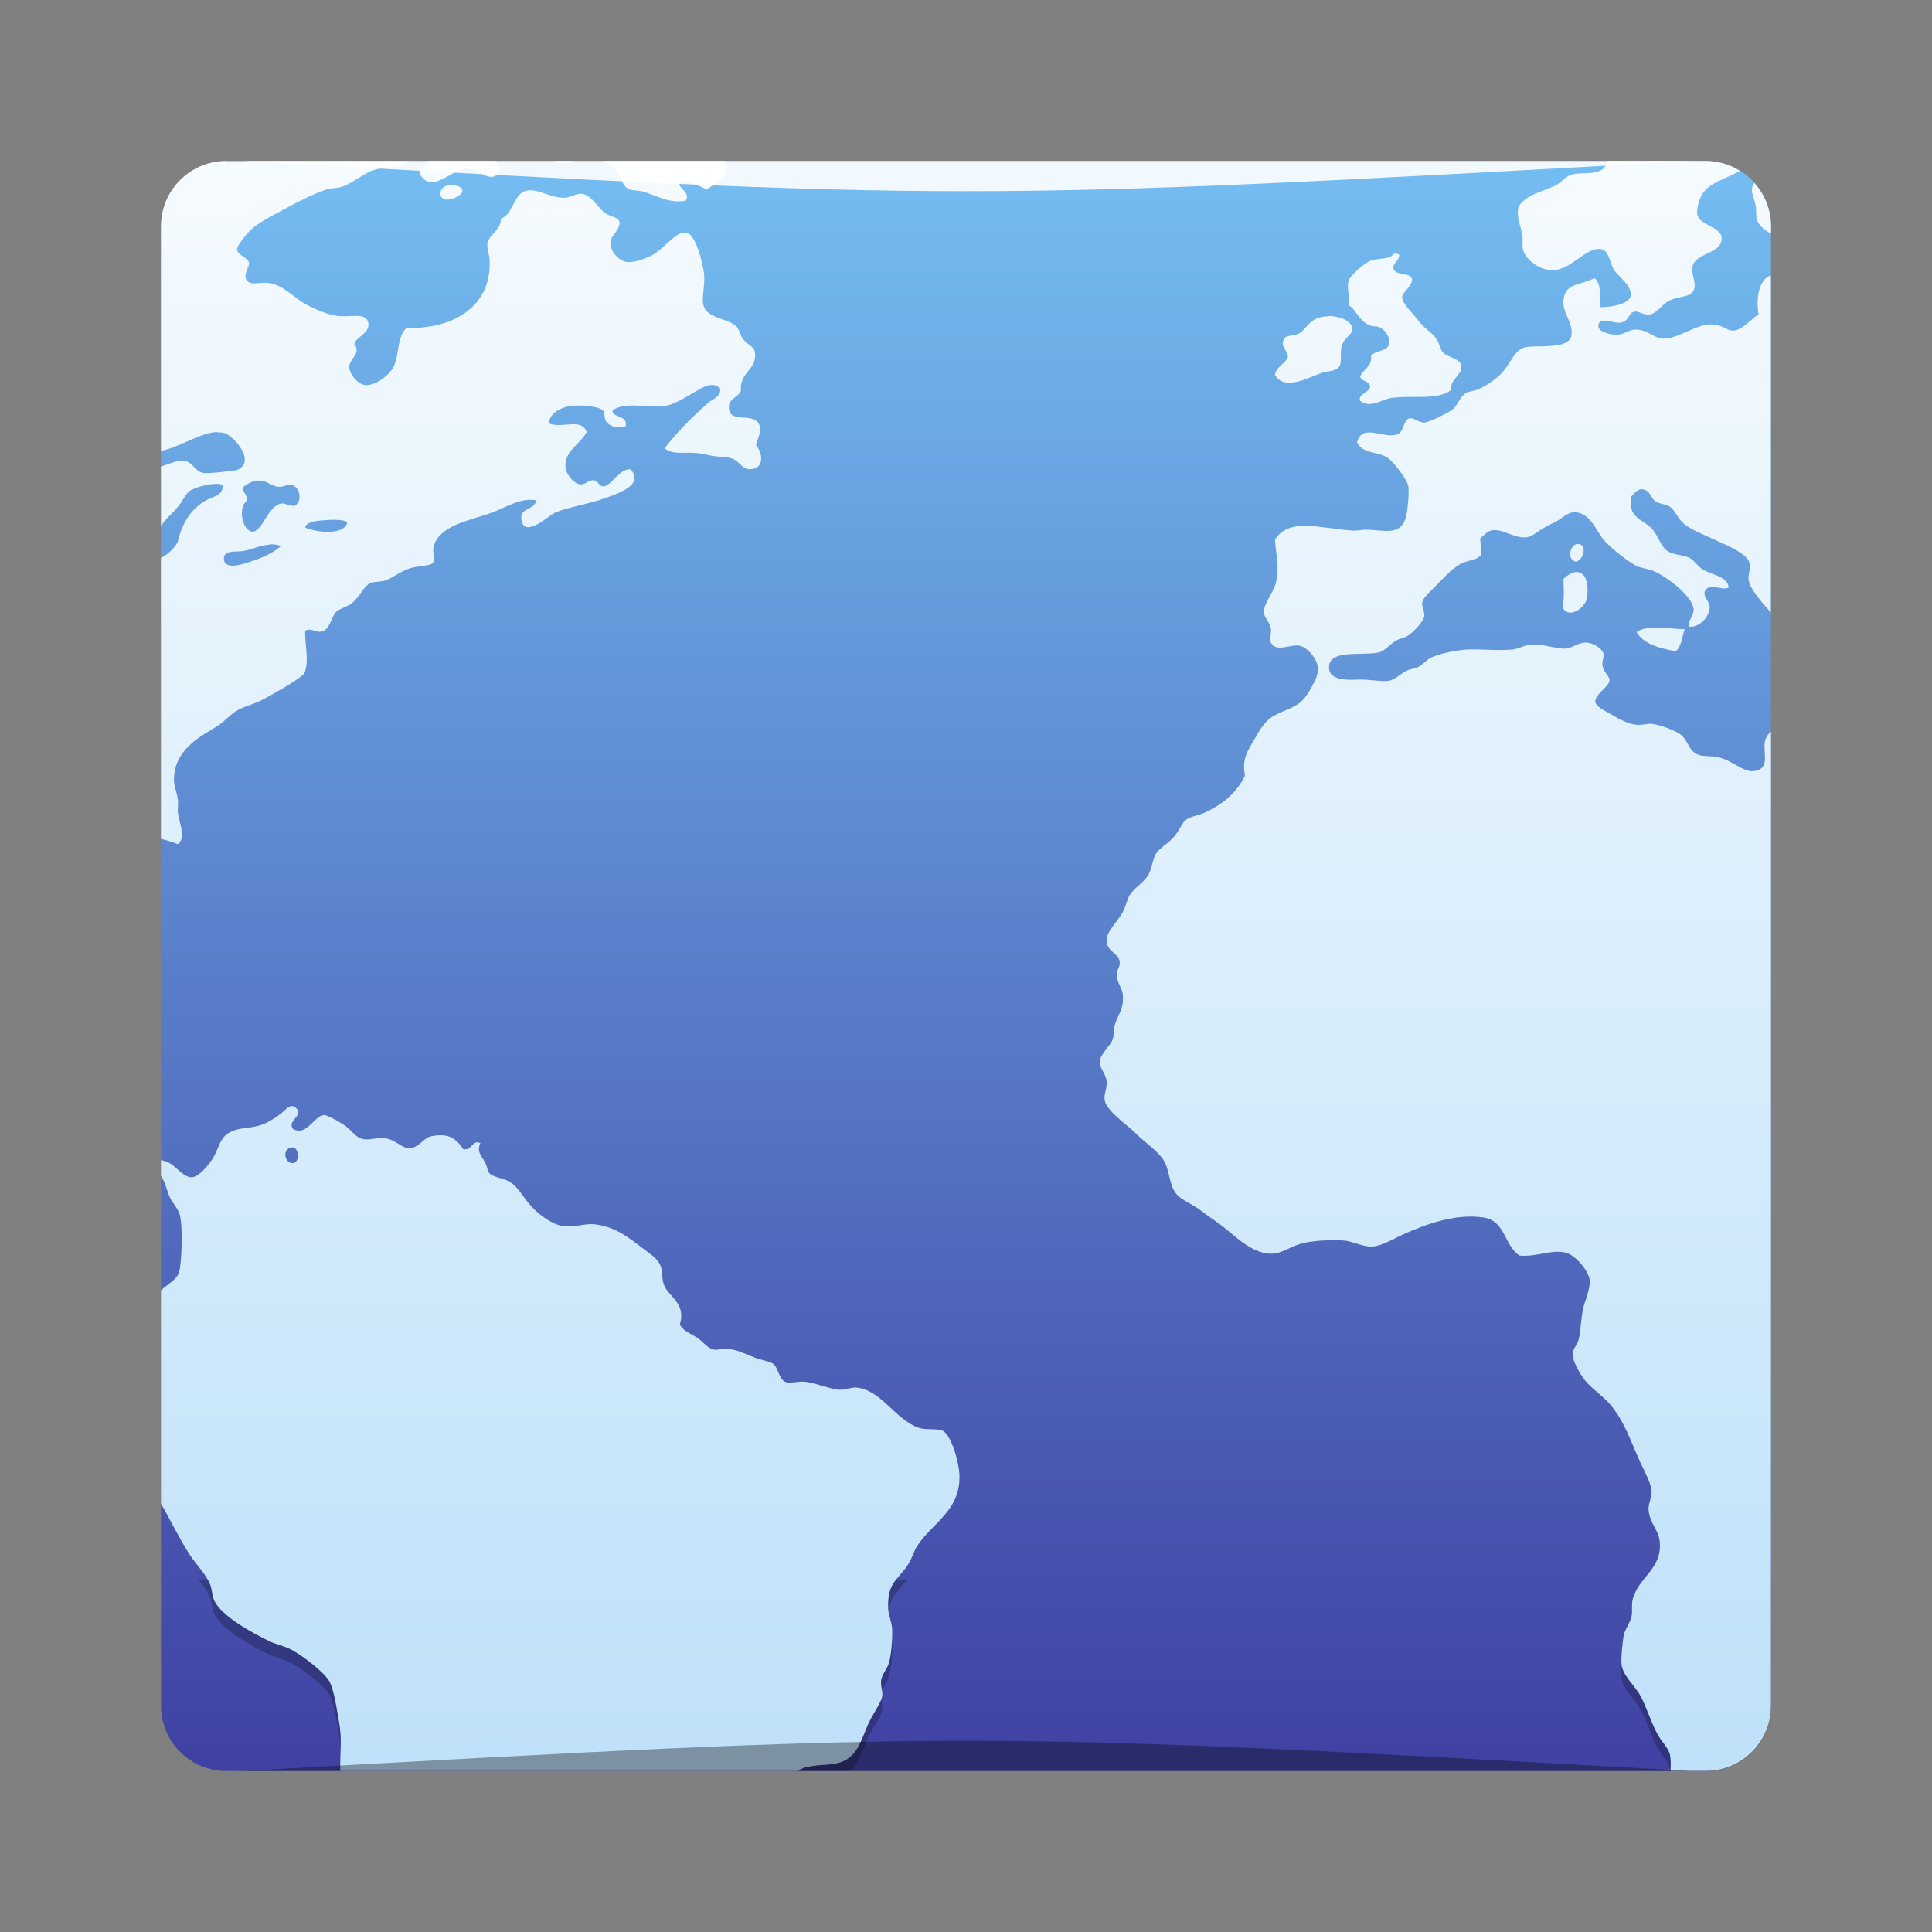 <?xml version="1.0" encoding="UTF-8" standalone="no"?>
<!-- Created with Inkscape (http://www.inkscape.org/) -->

<svg
   xmlns:dc="http://purl.org/dc/elements/1.1/"
   xmlns:cc="http://creativecommons.org/ns#"
   xmlns:rdf="http://www.w3.org/1999/02/22-rdf-syntax-ns#"
   xmlns:svg="http://www.w3.org/2000/svg"
   xmlns="http://www.w3.org/2000/svg"
   xmlns:xlink="http://www.w3.org/1999/xlink"
   xmlns:sodipodi="http://sodipodi.sourceforge.net/DTD/sodipodi-0.dtd"
   xmlns:inkscape="http://www.inkscape.org/namespaces/inkscape"
   width="48"
   height="48"
   id="svg2"
   version="1.1"
   inkscape:version="0.91 r13725"
   sodipodi:docname="package_internet_webdevelopment.svg"
   inkscape:export-filename="/home/uri/workspace/NitruxforAndroid/res/drawable-xhdpi/web_browser.png"
   inkscape:export-xdpi="180"
   inkscape:export-ydpi="180">
  <rect width="100%" height="100%" fill="#808080" stroke="none"/>
  <defs
     id="defs4">
    <linearGradient
       inkscape:collect="always"
       xlink:href="#linearGradient4167"
       id="linearGradient3549"
       x1="28.551"
       y1="1052.38"
       x2="28.551"
       y2="1004.356"
       gradientUnits="userSpaceOnUse"
       gradientTransform="matrix(0.833,0,0,0.833,4,171.394)" />
    <style
       type="text/css"
       id="style874">
    .fil0 {fill:#1F1A17}
   </style>
    <linearGradient
       inkscape:collect="always"
       xlink:href="#linearGradient4173"
       id="linearGradient4973"
       x1="23.938"
       y1="-1052.425"
       x2="23.938"
       y2="-1004.362"
       gradientUnits="userSpaceOnUse"
       gradientTransform="matrix(0.833,0,0,0.833,4,-171.394)" />
    <linearGradient
       id="linearGradient4173">
      <stop
         id="stop4175"
         offset="0"
         style="stop-color:#4042a3;stop-opacity:1;" />
      <stop
         id="stop4177"
         offset="1"
         style="stop-color:#74bef2;stop-opacity:1" />
    </linearGradient>
    <linearGradient
       id="linearGradient4167">
      <stop
         id="stop4169"
         offset="0"
         style="stop-color:#bfe1f9;stop-opacity:1" />
      <stop
         id="stop4171"
         offset="1"
         style="stop-color:#f6fbfe;stop-opacity:1" />
    </linearGradient>
  </defs>
  <sodipodi:namedview
     id="base"
     pagecolor="#ffffff"
     bordercolor="#666666"
     borderopacity="1.0"
     inkscape:pageopacity="0.0"
     inkscape:pageshadow="2"
     inkscape:zoom="4"
     inkscape:cx="70.184614"
     inkscape:cy="7.5392835"
     inkscape:document-units="px"
     inkscape:current-layer="layer1"
     showgrid="true"
     inkscape:window-width="1226"
     inkscape:window-height="756"
     inkscape:window-x="402"
     inkscape:window-y="158"
     inkscape:window-maximized="0"
     showguides="false">
    <inkscape:grid
       type="xygrid"
       id="grid3007" />
  </sodipodi:namedview>
  <g
     inkscape:label="Capa 1"
     inkscape:groupmode="layer"
     id="layer1"
     transform="translate(0,-1004.362)">
    <rect
       transform="scale(1,-1)"
       ry="1.62"
       y="-1048.362"
       x="4"
       height="40"
       width="40"
       id="rect1448"
       style="fill:url(#linearGradient4973);fill-opacity:1;stroke:none" />
    <path
       style="fill:#000000;fill-opacity:0.235;fill-rule:nonzero;stroke:none"
       d="m 4.923,1043.6 c 0.115,0.146 0.227,0.292 0.295,0.451 0.055,0.129 0.049,0.283 0.101,0.399 0.178,0.402 0.963,0.821 1.369,1.02 0.19,0.089 0.399,0.126 0.573,0.223 0.264,0.147 0.786,0.54 0.92,0.771 0.119,0.208 0.191,0.716 0.249,1.047 0.053,0.301 0.04,0.567 0.031,0.851 l 12.638,0 c 0.285,-0.224 0.356,-0.625 0.547,-0.978 0.109,-0.201 0.254,-0.405 0.275,-0.548 0.019,-0.129 -0.048,-0.246 -0.026,-0.399 0.022,-0.149 0.159,-0.282 0.2,-0.448 0.054,-0.216 0.075,-0.531 0.075,-0.771 0,-0.197 -0.092,-0.37 -0.101,-0.547 -0.032,-0.646 0.235,-0.719 0.474,-1.071 l -17.619,0 z m 36.154,0 c -0.175,0.279 -0.437,0.501 -0.516,0.856 -0.03,0.136 0.004,0.277 -0.024,0.399 -0.043,0.185 -0.172,0.323 -0.199,0.498 -0.027,0.178 -0.067,0.516 -0.05,0.697 0.025,0.267 0.309,0.512 0.449,0.747 0.149,0.25 0.272,0.672 0.448,0.995 0.097,0.178 0.258,0.328 0.298,0.474 0.008,0.028 8.46e-4,0.067 0.005,0.098 l 0.907,0 c 0.898,0 1.606,-0.709 1.606,-1.606 l 0,-3.156 -2.923,0 z"
       id="path4913"
       inkscape:connector-curvature="0" />
    <path
       style="fill:url(#linearGradient3549);fill-opacity:1;fill-rule:nonzero;stroke:none"
       d="m 5.621,1008.362 c -0.898,0 -1.621,0.723 -1.621,1.621 l 0,5.583 c 0.043,-0.01 0.079,-0.019 0.124,-0.031 0.408,-0.111 0.898,-0.433 1.284,-0.441 l 0,0.011 c 0.055,0 0.109,-0 0.16,0.013 0.226,0.061 0.818,0.71 0.322,0.921 -0.047,0.016 -0.729,0.099 -0.846,0.072 -0.172,-0.025 -0.273,-0.267 -0.448,-0.298 -0.182,-0.033 -0.397,0.08 -0.596,0.14 l 0,1.481 c 0.027,-0.04 0.06,-0.091 0.073,-0.107 0.099,-0.122 0.231,-0.231 0.348,-0.373 0.114,-0.137 0.188,-0.323 0.298,-0.399 0.12,-0.078 0.464,-0.179 0.672,-0.171 l 0,-0 c 0.069,0 0.124,0.013 0.15,0.051 -0.033,0.265 -0.243,0.249 -0.448,0.373 -0.354,0.214 -0.56,0.539 -0.672,0.996 -0.026,0.106 -0.246,0.34 -0.422,0.418 l 0,6.978 c 0.143,0.043 0.29,0.081 0.422,0.135 0.218,-0.18 0.03,-0.51 0,-0.77 -0.013,-0.115 0.012,-0.218 0,-0.324 -0.019,-0.179 -0.099,-0.345 -0.099,-0.498 -0.004,-0.709 0.57,-1.04 1.045,-1.32 0.206,-0.121 0.37,-0.334 0.549,-0.423 0.252,-0.127 0.438,-0.156 0.646,-0.273 0.377,-0.212 0.701,-0.382 0.996,-0.622 0.136,-0.321 0.008,-0.754 0.024,-1.071 0.136,-0.081 0.254,0.041 0.399,0.021 0.228,-0.051 0.244,-0.368 0.373,-0.496 0.074,-0.071 0.281,-0.127 0.374,-0.2 0.227,-0.177 0.3,-0.444 0.498,-0.521 0.071,-0.024 0.236,-0.019 0.348,-0.055 0.148,-0.043 0.357,-0.215 0.597,-0.298 0.156,-0.057 0.513,-0.065 0.573,-0.125 0.073,-0.072 4.47e-4,-0.285 0.024,-0.397 0.121,-0.562 0.968,-0.682 1.468,-0.871 0.351,-0.134 0.71,-0.374 1.095,-0.299 -0.075,0.267 -0.435,0.173 -0.374,0.498 0.085,0.45 0.687,-0.132 0.846,-0.199 0.304,-0.128 0.822,-0.206 1.221,-0.35 0.349,-0.127 0.976,-0.321 0.646,-0.721 -0.275,-0.012 -0.407,0.321 -0.646,0.423 -0.165,0.021 -0.134,-0.136 -0.275,-0.15 -0.133,-0.01 -0.211,0.124 -0.348,0.101 -0.137,-0.021 -0.327,-0.239 -0.348,-0.399 -0.055,-0.415 0.35,-0.586 0.522,-0.895 -0.114,-0.376 -0.631,-0.074 -0.946,-0.225 0.03,-0.224 0.261,-0.381 0.522,-0.423 0.214,-0.039 0.694,-0.01 0.822,0.101 0.075,0.063 0.009,0.22 0.125,0.324 0.127,0.115 0.283,0.103 0.448,0.072 0.06,-0.283 -0.37,-0.211 -0.324,-0.399 0.336,-0.22 0.882,-0.043 1.294,-0.101 0.237,-0.037 0.488,-0.204 0.698,-0.322 0.2,-0.113 0.459,-0.311 0.671,-0.125 0.058,0.203 -0.185,0.273 -0.298,0.374 -0.381,0.339 -0.775,0.727 -1.071,1.12 0.182,0.178 0.515,0.085 0.822,0.124 0.12,0.011 0.27,0.056 0.397,0.072 0.148,0.023 0.307,0.017 0.423,0.052 0.209,0.055 0.267,0.275 0.474,0.275 0.341,-6e-4 0.343,-0.369 0.15,-0.599 0.061,-0.235 0.158,-0.356 0.075,-0.521 -0.153,-0.307 -0.718,-3e-4 -0.747,-0.399 -0.018,-0.248 0.208,-0.237 0.298,-0.423 -0.041,-0.479 0.396,-0.515 0.35,-0.946 -0.019,-0.18 -0.173,-0.18 -0.299,-0.348 -0.065,-0.085 -0.096,-0.257 -0.174,-0.324 -0.26,-0.22 -0.79,-0.177 -0.822,-0.597 -0.012,-0.248 0.061,-0.453 0.026,-0.723 -0.032,-0.251 -0.204,-0.947 -0.423,-0.994 -0.278,-0.062 -0.564,0.415 -0.897,0.573 -0.181,0.084 -0.44,0.182 -0.622,0.148 -0.118,-0.02 -0.356,-0.195 -0.374,-0.423 -0.02,-0.261 0.176,-0.267 0.225,-0.547 -0.042,-0.165 -0.211,-0.125 -0.373,-0.249 -0.183,-0.139 -0.33,-0.44 -0.573,-0.474 -0.121,-0.012 -0.278,0.089 -0.399,0.099 -0.37,0.022 -0.688,-0.238 -0.97,-0.174 -0.336,0.073 -0.323,0.598 -0.648,0.698 0.044,0.243 -0.286,0.405 -0.322,0.597 -0.025,0.13 0.041,0.28 0.049,0.397 0.075,1.19 -0.906,1.751 -2.065,1.719 -0.227,0.217 -0.176,0.621 -0.299,0.92 -0.104,0.251 -0.47,0.52 -0.721,0.498 -0.185,-0.012 -0.398,-0.275 -0.399,-0.448 -5.716e-4,-0.213 0.31,-0.33 0.125,-0.573 0.026,-0.165 0.394,-0.259 0.348,-0.522 -0.047,-0.274 -0.43,-0.132 -0.771,-0.174 -0.249,-0.032 -0.577,-0.176 -0.798,-0.298 -0.292,-0.162 -0.541,-0.477 -0.921,-0.524 -0.216,-0.023 -0.421,0.07 -0.522,-0.054 -0.112,-0.134 0.044,-0.331 0.05,-0.423 -0.007,-0.151 -0.287,-0.2 -0.299,-0.348 -0.009,-0.105 0.268,-0.431 0.374,-0.522 0.197,-0.171 0.554,-0.351 0.871,-0.522 0.31,-0.168 0.67,-0.348 0.97,-0.449 0.128,-0.045 0.276,-0.025 0.399,-0.072 0.315,-0.116 0.524,-0.336 0.822,-0.423 0.155,-0.049 0.323,-0.04 0.496,-0.072 0.132,-0.029 0.251,-0.08 0.366,-0.137 l -4.567,0 z m 5.033,0 c -0.098,0.083 -0.196,0.167 -0.233,0.311 0.301,0.548 0.815,-0.127 1.169,-0.124 0.321,0 0.644,0.454 0.846,0.021 -0.026,-0.081 -0.073,-0.147 -0.127,-0.208 l -1.655,0 z m 3.115,0 c 0.137,0.1 0.31,0.06 0.485,0 l -0.485,0 z m 1.234,0 c 0.118,0.07 0.226,0.161 0.296,0.236 0.116,0.124 0.158,0.367 0.299,0.449 0.094,0.057 0.258,0.042 0.373,0.072 0.365,0.111 0.67,0.309 1.069,0.225 0.137,-0.241 -0.283,-0.309 -0.124,-0.498 0.268,0.02 0.44,0.14 0.646,0.223 0.288,-0.21 0.484,-0.233 0.474,-0.571 -0.002,-0.056 -0.025,-0.096 -0.049,-0.135 l -2.985,0 z m 24.928,0 c -0.027,0.091 -0.051,0.172 -0.142,0.223 -0.219,0.125 -0.548,0.046 -0.771,0.125 -0.133,0.053 -0.229,0.184 -0.348,0.247 -0.316,0.169 -0.755,0.222 -0.946,0.548 -0.053,0.282 0.069,0.493 0.099,0.697 0.021,0.14 -0.02,0.265 0.026,0.399 0.082,0.233 0.411,0.474 0.721,0.474 0.473,0 0.84,-0.595 1.219,-0.522 0.185,0.039 0.206,0.329 0.299,0.496 0.086,0.155 0.479,0.416 0.423,0.672 -0.045,0.206 -0.516,0.276 -0.747,0.273 -0.02,-0.225 0.032,-0.592 -0.15,-0.721 -0.376,0.179 -0.641,0.127 -0.745,0.423 -0.132,0.374 0.228,0.647 0.174,0.994 -0.057,0.365 -0.812,0.238 -1.146,0.299 -0.25,0.047 -0.341,0.351 -0.547,0.597 -0.143,0.172 -0.412,0.357 -0.623,0.448 -0.104,0.048 -0.227,0.042 -0.322,0.103 -0.14,0.09 -0.189,0.316 -0.348,0.423 -0.114,0.074 -0.551,0.297 -0.672,0.299 -0.141,0 -0.273,-0.133 -0.374,-0.102 -0.15,0.051 -0.129,0.339 -0.298,0.399 -0.33,0.117 -0.881,-0.293 -0.996,0.199 0.141,0.285 0.5,0.218 0.747,0.374 0.155,0.097 0.482,0.53 0.522,0.697 0.035,0.141 -0.017,0.697 -0.075,0.846 -0.154,0.397 -0.513,0.26 -0.97,0.249 -0.125,0 -0.259,0.035 -0.374,0.02 -0.771,-0.056 -1.543,-0.324 -1.891,0.225 0.028,0.422 0.117,0.704 0.024,1.071 -0.068,0.27 -0.31,0.513 -0.298,0.747 0.006,0.12 0.145,0.234 0.174,0.397 0.015,0.085 -0.04,0.27 0,0.348 0.126,0.245 0.472,0.042 0.697,0.072 0.22,0.036 0.476,0.353 0.474,0.599 -0.002,0.172 -0.166,0.457 -0.275,0.622 -0.217,0.33 -0.509,0.346 -0.82,0.522 -0.26,0.147 -0.37,0.392 -0.522,0.648 -0.165,0.277 -0.268,0.444 -0.2,0.845 -0.222,0.441 -0.558,0.713 -1.019,0.923 -0.136,0.062 -0.324,0.08 -0.449,0.174 -0.099,0.07 -0.156,0.263 -0.298,0.421 -0.174,0.195 -0.357,0.275 -0.449,0.423 -0.071,0.116 -0.096,0.344 -0.174,0.498 -0.106,0.209 -0.332,0.311 -0.472,0.522 -0.064,0.099 -0.103,0.295 -0.174,0.423 -0.158,0.286 -0.428,0.495 -0.399,0.747 0.029,0.244 0.305,0.286 0.324,0.498 0.011,0.12 -0.08,0.193 -0.075,0.324 0.008,0.191 0.135,0.325 0.15,0.472 0.038,0.37 -0.13,0.519 -0.2,0.771 -0.033,0.121 -0.017,0.254 -0.049,0.348 -0.061,0.185 -0.319,0.354 -0.324,0.573 -0.003,0.156 0.161,0.28 0.174,0.498 0.009,0.15 -0.077,0.309 -0.05,0.448 0.053,0.271 0.537,0.587 0.747,0.798 0.282,0.282 0.65,0.499 0.771,0.796 0.103,0.252 0.103,0.582 0.299,0.771 0.145,0.139 0.387,0.228 0.573,0.374 0.173,0.135 0.362,0.253 0.547,0.397 0.303,0.237 0.762,0.709 1.245,0.672 0.252,-0.013 0.51,-0.223 0.796,-0.273 0.294,-0.055 0.673,-0.075 0.97,-0.052 0.228,0.021 0.46,0.16 0.697,0.148 0.249,-0.01 0.538,-0.2 0.822,-0.324 0.491,-0.213 1.225,-0.502 1.942,-0.397 0.546,0.076 0.518,0.706 0.897,0.946 0.439,0.04 0.797,-0.161 1.144,-0.072 0.263,0.065 0.572,0.464 0.597,0.672 0.026,0.216 -0.118,0.539 -0.15,0.672 -0.069,0.29 -0.072,0.636 -0.124,0.82 -0.04,0.143 -0.152,0.232 -0.15,0.374 0.002,0.131 0.166,0.451 0.299,0.622 0.163,0.21 0.423,0.37 0.622,0.597 0.365,0.416 0.519,0.92 0.771,1.47 0.092,0.199 0.269,0.511 0.273,0.721 0.003,0.155 -0.089,0.291 -0.075,0.448 0.031,0.334 0.24,0.478 0.275,0.771 0.082,0.692 -0.547,0.899 -0.674,1.468 -0.03,0.136 0.004,0.277 -0.024,0.399 -0.043,0.185 -0.172,0.323 -0.199,0.498 -0.027,0.178 -0.067,0.516 -0.05,0.697 0.025,0.267 0.309,0.512 0.449,0.747 0.149,0.25 0.272,0.672 0.448,0.995 0.097,0.178 0.258,0.328 0.298,0.474 0.034,0.124 0.027,0.277 0.023,0.431 l 0.874,0 c 0.898,0 1.621,-0.723 1.621,-1.621 l 0,-24.204 c -0.074,0.071 -0.135,0.153 -0.153,0.262 -0.047,0.281 0.143,0.674 -0.273,0.723 -0.265,0.032 -0.534,-0.27 -0.897,-0.348 -0.148,-0.033 -0.356,-0.01 -0.472,-0.055 -0.272,-0.094 -0.24,-0.358 -0.474,-0.522 -0.136,-0.091 -0.482,-0.226 -0.697,-0.249 -0.133,-0.011 -0.258,0.044 -0.399,0.021 -0.167,-0.015 -0.405,-0.137 -0.547,-0.223 -0.135,-0.079 -0.413,-0.206 -0.448,-0.324 -0.053,-0.183 0.335,-0.392 0.348,-0.548 0.009,-0.117 -0.145,-0.192 -0.174,-0.373 -0.017,-0.11 0.045,-0.225 0.024,-0.298 -0.036,-0.128 -0.247,-0.272 -0.448,-0.275 -0.177,0 -0.347,0.145 -0.498,0.15 -0.219,0.01 -0.575,-0.121 -0.846,-0.101 -0.166,0.01 -0.319,0.112 -0.474,0.124 -0.434,0.036 -0.784,-0.016 -1.12,0 -0.244,0.011 -0.668,0.095 -0.895,0.2 -0.116,0.056 -0.201,0.174 -0.35,0.249 -0.067,0.031 -0.158,0.031 -0.247,0.072 -0.141,0.064 -0.289,0.215 -0.423,0.249 -0.195,0.051 -0.494,-0.042 -0.846,-0.021 -0.253,0.01 -0.668,0.01 -0.672,-0.299 -0.006,-0.46 0.784,-0.291 1.219,-0.373 0.164,-0.029 0.253,-0.183 0.449,-0.299 0.094,-0.058 0.21,-0.064 0.298,-0.124 0.151,-0.106 0.377,-0.352 0.399,-0.472 0.019,-0.111 -0.064,-0.266 -0.05,-0.348 0.017,-0.107 0.138,-0.215 0.273,-0.348 0.21,-0.207 0.441,-0.487 0.698,-0.623 0.176,-0.089 0.415,-0.082 0.496,-0.225 0.018,-0.16 -0.028,-0.252 -0.024,-0.397 0.108,-0.099 0.183,-0.179 0.273,-0.199 0.268,-0.06 0.534,0.186 0.846,0.172 0.135,0 0.254,-0.104 0.399,-0.199 0.122,-0.077 0.253,-0.138 0.373,-0.199 0.131,-0.067 0.264,-0.214 0.423,-0.225 0.392,-0.021 0.545,0.412 0.723,0.648 0.149,0.196 0.576,0.534 0.82,0.672 0.138,0.074 0.322,0.077 0.474,0.15 0.323,0.145 0.959,0.629 0.97,0.946 0.006,0.158 -0.148,0.278 -0.124,0.423 0.244,0.043 0.516,-0.228 0.522,-0.474 0.004,-0.153 -0.153,-0.235 -0.124,-0.397 0.114,-0.247 0.45,4e-4 0.597,-0.101 -0.028,-0.278 -0.41,-0.305 -0.648,-0.449 -0.128,-0.074 -0.215,-0.243 -0.348,-0.298 -0.193,-0.075 -0.397,-0.059 -0.547,-0.174 -0.141,-0.109 -0.211,-0.357 -0.35,-0.522 -0.202,-0.241 -0.644,-0.279 -0.522,-0.822 0.053,-0.07 0.171,-0.178 0.262,-0.181 l 0,0.01 c 0.013,-4e-4 0.026,0 0.037,0 0.185,0.048 0.161,0.204 0.298,0.299 0.099,0.067 0.237,0.058 0.348,0.125 0.131,0.078 0.201,0.297 0.348,0.421 0.209,0.175 0.578,0.31 0.872,0.449 0.275,0.131 0.717,0.309 0.771,0.547 0.03,0.134 -0.044,0.283 -0.026,0.399 0.022,0.148 0.129,0.299 0.2,0.397 0.103,0.141 0.226,0.278 0.352,0.42 l 0,-8.374 c -0.306,0.102 -0.371,0.592 -0.303,0.973 -0.178,0.096 -0.382,0.376 -0.622,0.399 -0.15,0.011 -0.27,-0.13 -0.472,-0.151 -0.448,-0.048 -0.868,0.362 -1.296,0.35 -0.185,0 -0.377,-0.228 -0.672,-0.225 -0.152,0 -0.267,0.111 -0.423,0.125 -0.197,0.016 -0.512,-0.066 -0.498,-0.225 0.022,-0.246 0.357,-0.044 0.549,-0.072 0.24,-0.045 0.185,-0.243 0.348,-0.274 0.109,-0.019 0.21,0.088 0.374,0.072 0.177,-0.016 0.334,-0.278 0.496,-0.348 0.319,-0.138 0.572,-0.063 0.623,-0.324 0.028,-0.145 -0.088,-0.361 -0.05,-0.522 0.084,-0.357 0.752,-0.305 0.723,-0.723 -0.017,-0.248 -0.54,-0.311 -0.599,-0.547 -0.038,-0.153 0.051,-0.406 0.101,-0.498 0.175,-0.323 0.646,-0.421 0.954,-0.607 -0.248,-0.154 -0.54,-0.247 -0.854,-0.247 l -2.448,0 z m 3.657,0.548 c -0.037,0.049 -0.062,0.101 -0.065,0.161 -0.006,0.097 0.077,0.265 0.099,0.423 0.021,0.143 2.26e-4,0.245 0.026,0.322 0.049,0.146 0.192,0.267 0.352,0.348 l 0,-0.182 c 0,-0.414 -0.158,-0.787 -0.412,-1.073 z m -32.347,0.047 c -0.074,0 -0.149,0.01 -0.199,0.042 -0.097,0.061 -0.108,0.152 -0.099,0.199 0.053,0.265 0.552,0.043 0.547,-0.098 -0.003,-0.082 -0.125,-0.134 -0.249,-0.14 l 0,-0 z m 23.397,1.704 c -0.128,0.166 -0.356,0.098 -0.573,0.174 -0.175,0.062 -0.502,0.366 -0.547,0.474 -0.075,0.177 0.018,0.373 0,0.646 0.142,0.062 0.229,0.341 0.472,0.474 0.092,0.054 0.218,0.026 0.299,0.072 0.142,0.076 0.254,0.257 0.225,0.399 -0.042,0.204 -0.31,0.146 -0.449,0.298 0.024,0.29 -0.201,0.33 -0.273,0.524 0.043,0.122 0.23,0.102 0.249,0.247 -0.028,0.159 -0.311,0.183 -0.249,0.35 0.267,0.208 0.544,-0.047 0.796,-0.073 0.557,-0.068 1.128,0.069 1.47,-0.199 -0.047,-0.266 0.278,-0.36 0.249,-0.597 -0.022,-0.179 -0.318,-0.2 -0.449,-0.324 -0.07,-0.066 -0.089,-0.22 -0.174,-0.348 -0.098,-0.147 -0.289,-0.254 -0.399,-0.397 -0.146,-0.194 -0.448,-0.476 -0.448,-0.623 0.002,-0.169 0.211,-0.215 0.249,-0.448 -0.043,-0.214 -0.441,-0.071 -0.472,-0.299 0.016,-0.141 0.148,-0.165 0.15,-0.322 -0.022,-0.012 -0.05,-0.024 -0.086,-0.024 l 0,-0 c -0.012,0 -0.025,7e-4 -0.039,0 z M 44,1010.854 c -2.12e-4,0 -0.003,0.01 -0.003,0.01 0.001,0 0.002,0 0.003,0 l 0,-0.013 z m -10.993,1.356 0,0.01 c -0.128,0 -0.256,0.028 -0.36,0.089 -0.189,0.116 -0.252,0.294 -0.399,0.35 -0.202,0.073 -0.343,0.01 -0.373,0.199 -0.025,0.153 0.128,0.229 0.124,0.373 -0.074,0.183 -0.287,0.229 -0.324,0.449 0.252,0.411 0.857,0.046 1.17,-0.055 0.141,-0.045 0.347,-0.039 0.423,-0.148 0.087,-0.131 0.01,-0.358 0.075,-0.548 0.072,-0.209 0.273,-0.236 0.249,-0.423 -0.022,-0.17 -0.304,-0.295 -0.586,-0.291 z m -26.569,4.087 0,0.01 0.075,0 c 0.116,0.01 0.256,0.139 0.397,0.15 0.133,0.01 0.242,-0.071 0.324,-0.055 0.208,0.058 0.295,0.37 0.099,0.524 -0.163,0.018 -0.226,-0.069 -0.348,-0.054 -0.338,0.06 -0.468,0.719 -0.721,0.697 -0.238,-0.018 -0.367,-0.599 -0.125,-0.771 0.01,-0.151 -0.107,-0.175 -0.099,-0.324 0.064,-0.077 0.226,-0.167 0.399,-0.176 z m 1.901,0.98 0,0 c 0.126,0 0.238,0.018 0.29,0.068 -0.081,0.329 -0.788,0.242 -1.047,0.124 0.017,-0.123 0.21,-0.157 0.373,-0.174 0.115,-0.01 0.258,-0.021 0.384,-0.019 z m 30.864,0.597 c -0.188,0 -0.302,0.399 -0.036,0.446 0.114,-0.067 0.202,-0.163 0.174,-0.373 -0.047,-0.055 -0.095,-0.07 -0.138,-0.07 l 0,-0 z m -32.479,0.01 c 0.085,0 0.172,0.01 0.26,0.044 -0.229,0.192 -0.477,0.298 -0.871,0.423 -0.189,0.061 -0.515,0.136 -0.547,-0.073 -0.04,-0.259 0.275,-0.2 0.448,-0.223 0.217,-0.024 0.455,-0.156 0.71,-0.164 l 0,-0.01 z m 32.43,0.69 c -0.095,0.01 -0.204,0.064 -0.311,0.176 0.006,0.278 0.03,0.456 -0.024,0.697 0.16,0.307 0.516,0.032 0.597,-0.174 0.088,-0.475 -0.053,-0.712 -0.262,-0.698 z m 1.904,1.379 0,0 c -0.158,0.01 -0.3,0.04 -0.397,0.116 0.182,0.298 0.562,0.398 0.97,0.472 0.147,-0.111 0.157,-0.356 0.225,-0.547 -0.224,0 -0.534,-0.053 -0.798,-0.042 z M 7.25,1031.842 c -0.105,0 -0.199,0.139 -0.29,0.202 -0.138,0.096 -0.271,0.193 -0.423,0.249 -0.342,0.127 -0.555,0.061 -0.822,0.199 -0.248,0.128 -0.257,0.342 -0.397,0.597 -0.115,0.208 -0.376,0.51 -0.549,0.522 -0.209,0.011 -0.408,-0.291 -0.597,-0.373 -0.061,-0.027 -0.117,-0.042 -0.173,-0.054 l 0,0.389 c 0.087,0.122 0.131,0.305 0.199,0.487 0.063,0.17 0.23,0.32 0.273,0.498 0.076,0.309 0.039,1.232 -0.024,1.418 -0.063,0.182 -0.27,0.284 -0.448,0.444 l 0,5.299 c 0.245,0.425 0.465,0.887 0.719,1.276 0.162,0.246 0.39,0.466 0.498,0.721 0.055,0.129 0.049,0.283 0.101,0.399 0.178,0.402 0.963,0.821 1.369,1.02 0.19,0.089 0.399,0.126 0.573,0.223 0.264,0.147 0.786,0.54 0.92,0.771 0.119,0.208 0.191,0.716 0.249,1.046 0.073,0.417 0.015,0.746 0.026,1.185 l 11.37,0 c 0.042,-0.023 0.092,-0.055 0.129,-0.068 0.3,-0.107 0.67,-0.054 0.944,-0.15 0.466,-0.17 0.517,-0.669 0.747,-1.094 0.109,-0.201 0.254,-0.405 0.275,-0.548 0.019,-0.129 -0.048,-0.246 -0.026,-0.399 0.022,-0.149 0.159,-0.283 0.2,-0.448 0.054,-0.216 0.075,-0.531 0.075,-0.771 0,-0.197 -0.092,-0.37 -0.101,-0.547 -0.032,-0.646 0.235,-0.719 0.474,-1.071 0.119,-0.175 0.165,-0.373 0.249,-0.498 0.401,-0.598 1.095,-0.887 1.045,-1.792 -0.016,-0.299 -0.203,-0.974 -0.423,-1.069 -0.126,-0.057 -0.415,-0.01 -0.597,-0.072 -0.588,-0.219 -0.933,-0.95 -1.543,-0.996 -0.13,-0.01 -0.252,0.056 -0.399,0.054 -0.241,-0.01 -0.604,-0.17 -0.871,-0.2 -0.17,-0.015 -0.396,0.053 -0.498,0 -0.156,-0.072 -0.172,-0.362 -0.298,-0.448 -0.101,-0.067 -0.296,-0.088 -0.448,-0.15 -0.245,-0.091 -0.44,-0.205 -0.723,-0.225 -0.087,-0.01 -0.198,0.045 -0.299,0.023 -0.157,-0.022 -0.277,-0.211 -0.422,-0.299 -0.18,-0.11 -0.348,-0.167 -0.423,-0.324 0.163,-0.536 -0.289,-0.685 -0.399,-0.995 -0.052,-0.145 -0.03,-0.318 -0.075,-0.448 -0.065,-0.186 -0.246,-0.294 -0.448,-0.449 -0.36,-0.277 -0.68,-0.533 -1.195,-0.597 -0.226,-0.023 -0.449,0.066 -0.723,0.052 -0.29,-0.013 -0.654,-0.274 -0.871,-0.521 -0.211,-0.242 -0.314,-0.459 -0.498,-0.575 -0.174,-0.111 -0.404,-0.11 -0.522,-0.223 -0.053,-0.054 -0.043,-0.133 -0.099,-0.249 -0.087,-0.181 -0.234,-0.281 -0.125,-0.498 -0.199,-0.104 -0.206,0.188 -0.423,0.15 -0.194,-0.275 -0.357,-0.405 -0.796,-0.324 -0.201,0.042 -0.312,0.291 -0.547,0.298 -0.192,0 -0.345,-0.212 -0.599,-0.247 -0.192,-0.023 -0.41,0.055 -0.547,0.021 -0.212,-0.045 -0.278,-0.221 -0.472,-0.348 -0.142,-0.093 -0.418,-0.252 -0.498,-0.249 -0.25,0.01 -0.426,0.531 -0.771,0.348 -0.168,-0.212 0.274,-0.324 0.075,-0.522 -0.038,-0.038 -0.074,-0.053 -0.109,-0.052 z m 0.015,1.025 c 0.168,0.01 0.192,0.362 0.02,0.391 -0.186,0.026 -0.28,-0.289 -0.099,-0.373 0.03,-0.01 0.056,-0.018 0.08,-0.013 l 0,-0 z"
       id="path34"
       inkscape:connector-curvature="0" />
    <path
       style="opacity:0.35;fill:#000000;fill-opacity:1;stroke:none"
       d="m 6,1048.362 0,0 c 18,-1 18,-1 36,0 z"
       id="path3257"
       inkscape:connector-curvature="0"
       sodipodi:nodetypes="cccc" />
    <path
       sodipodi:nodetypes="cccc"
       inkscape:connector-curvature="0"
       id="path4027"
       d="m 6,1008.362 0,0 c 18,1 18,1 36,0 z"
       style="opacity:0.9;fill:#ffffff;fill-opacity:1;stroke:none" />
  </g>
</svg>
